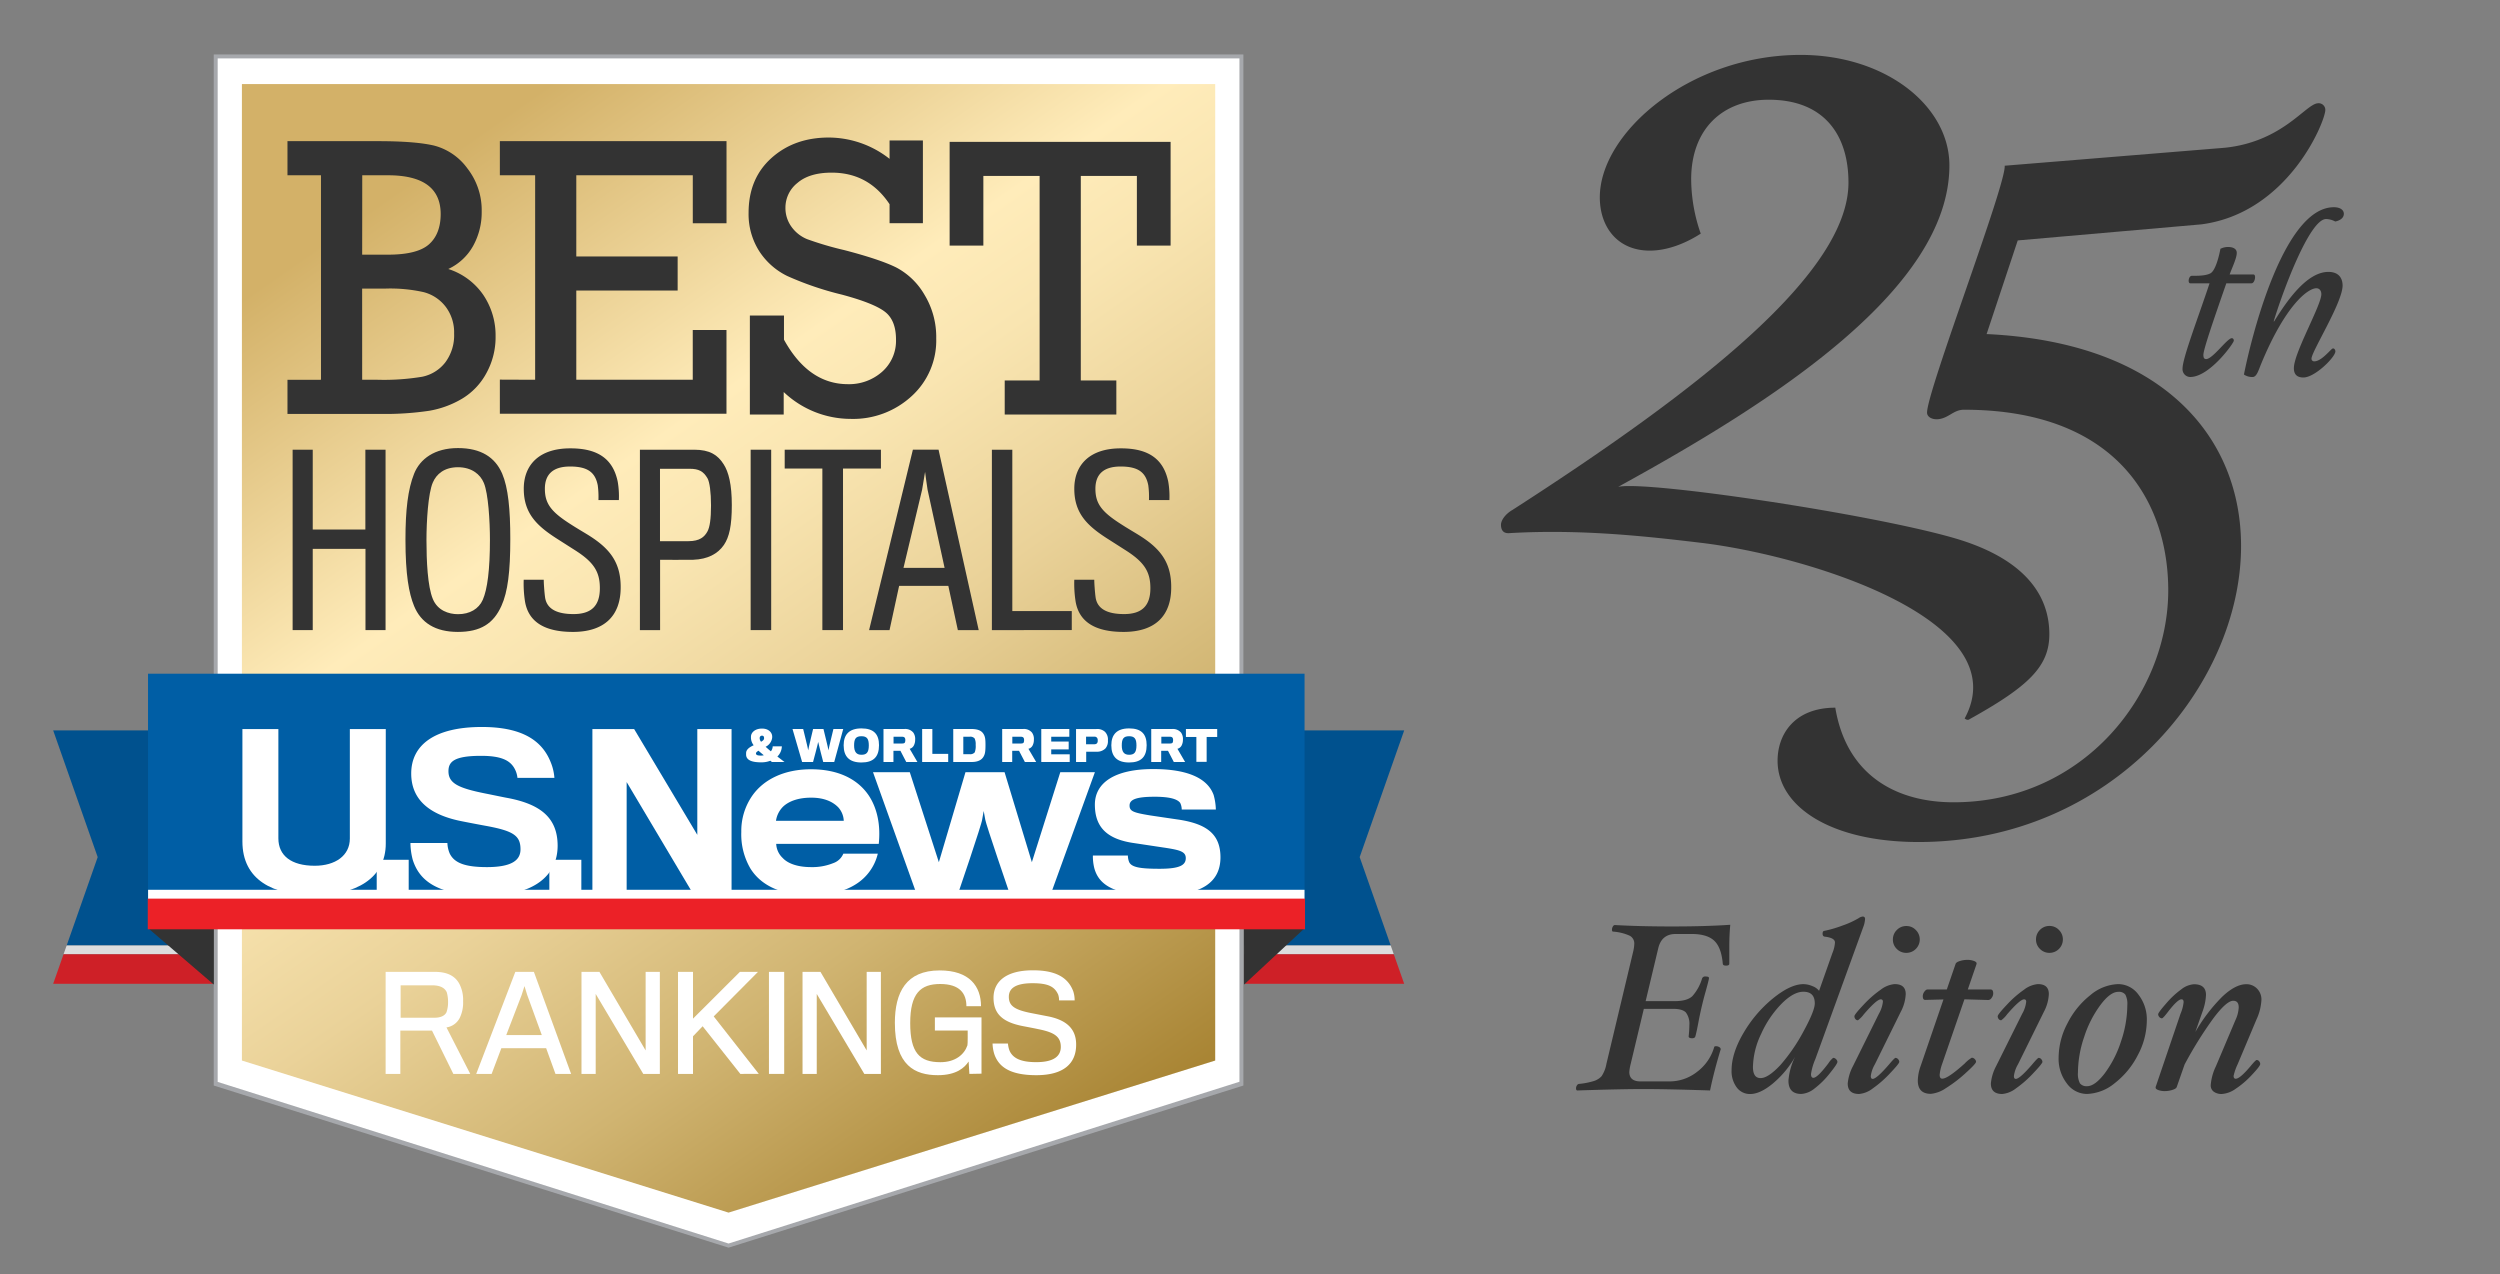 <svg id="Layer_1" data-name="Layer 1" xmlns="http://www.w3.org/2000/svg" xmlns:xlink="http://www.w3.org/1999/xlink" viewBox="0 0 703.46 358.48"><rect x="0" y="0" width="703.46" height="358.48" fill="#808080" stroke="none"/><defs><style>.cls-1{fill:#fff;}.cls-2{fill:#a6a8ac;}.cls-3{fill:url(#linear-gradient);}.cls-4{fill:#333;}.cls-5{fill:#00518e;}.cls-6{fill:#dcddde;}.cls-7{fill:#ce2027;}.cls-8{fill:#005ea5;}.cls-9{fill:#ec2127;}</style><linearGradient id="linear-gradient" x1="95.4" y1="4.51" x2="314.61" y2="317.56" gradientUnits="userSpaceOnUse"><stop offset="0.13" stop-color="#d3b168"/><stop offset="0.39" stop-color="#ffecba"/><stop offset="0.47" stop-color="#f9e5b1"/><stop offset="0.61" stop-color="#ead299"/><stop offset="0.78" stop-color="#d0b471"/><stop offset="0.97" stop-color="#ad8a3b"/><stop offset="1" stop-color="#a88433"/></linearGradient></defs><title>Artboard 1</title><polygon class="cls-1" points="60.7 304.9 60.7 15.83 349.32 15.83 349.32 304.89 205 350.49 60.7 304.9"/><path class="cls-2" d="M348.76,16.39v288L205,349.91,61.25,304.43v-288h287.5m1.12-1.11H60.14V305.45L205,351.07l144.87-45.62V15.28Z"/><polygon class="cls-3" points="341.94 23.65 68.07 23.65 68.07 298.42 205 341.21 341.94 298.42 341.94 23.65"/><path class="cls-4" d="M102.84,177.3V154.44H88V177.3H82.34V126.54H88V149h14.81V126.54h5.68V177.3Z"/><path class="cls-4" d="M141.29,133.24c1.72,4,2.3,10.15,2.3,18.46,0,9.13-.7,14.81-2.49,18.77-2.24,5-5.87,7.34-12.26,7.34s-10.41-2.62-12.32-7.28c-1.47-3.58-2.43-8.88-2.43-18.71,0-8.37.7-14.18,2.43-18.52,1.66-4.15,5.75-7.22,12.32-7.22S139.31,128.71,141.29,133.24Zm-5.43,35.5c1.28-2.94,2-8.43,2-16.86,0-5.17-.45-13-1.72-16-1-2.43-3.45-4.41-7.28-4.41s-6.07,1.92-7.09,4.34C120.47,138.86,120,146.72,120,152c0,5.81.32,13,1.79,16.54,1.34,3.26,4.47,4.28,7.09,4.28C132.15,172.83,134.71,171.36,135.86,168.75Z"/><path class="cls-4" d="M161.21,177.81c-8.3,0-12.52-3.06-13.47-8.49a32.48,32.48,0,0,1-.38-6.19H153c0,1.09.19,3.64.38,5,.51,3.38,3.58,4.66,8,4.66,4.92,0,7.41-2.23,7.41-7.28,0-4.73-1.79-7.41-7.15-10.79l-5-3.19c-5.68-3.64-9.26-7.15-9.26-14,0-6.71,4.34-11.43,13.22-11.37,8.17,0,12,3.45,13.22,9.39a24.43,24.43,0,0,1,.32,5.17h-5.75a24.42,24.42,0,0,0-.19-4.15c-.7-3.64-2.81-5.3-7.79-5.3s-7.09,2.36-7.09,6.26c0,4.21,1.79,6.51,7.28,10,1.53,1,3.64,2.23,4.79,2.94,5.88,3.64,9.26,7.47,9.26,14.69C174.69,173.34,170,177.81,161.21,177.81Z"/><path class="cls-4" d="M203.68,153.36c-1.72,2.49-4.53,4-8.62,4.15-1.09.06-9.32,0-9.32,0v19.8h-5.68V126.54h15.26c4.41,0,6.64,1.47,8.3,4.09,1.4,2.17,2.3,5.68,2.3,11.49S205.21,151.12,203.68,153.36Zm-4.6-18.77c-1.15-2-2.49-2.68-5-2.68h-8.37v20.37h8c3.19,0,4.53-1.21,5.36-2.75.64-1.15,1-3.45,1-7.28S199.66,135.6,199.08,134.58Z"/><path class="cls-4" d="M211.22,177.3V126.54H217V177.3Z"/><path class="cls-4" d="M237.21,131.84V177.3H231.4V131.84h-10.6v-5.3h27.08v5.3Z"/><path class="cls-4" d="M250.3,177.3h-5.75l12.32-50.77h7.22l11.3,50.77h-5.87l-2.68-12.45H253ZM261,137.78c-.13-.64-.7-5-.7-5s-.7,4.34-.83,5c-.19.89-5.24,22-5.24,22h11.56S261.15,138.48,261,137.78Z"/><path class="cls-4" d="M279.1,177.3V126.54h5.75v45.4h16.73v5.36Z"/><path class="cls-4" d="M316.14,177.81c-8.3,0-12.52-3.06-13.47-8.49a32.48,32.48,0,0,1-.38-6.19h5.62c0,1.09.19,3.64.38,5,.51,3.38,3.58,4.66,8,4.66,4.92,0,7.41-2.23,7.41-7.28,0-4.73-1.79-7.41-7.15-10.79l-5-3.19c-5.68-3.64-9.26-7.15-9.26-14,0-6.71,4.34-11.43,13.22-11.37,8.17,0,12,3.45,13.22,9.39a24.43,24.43,0,0,1,.32,5.17h-5.75a24.42,24.42,0,0,0-.19-4.15c-.7-3.64-2.81-5.3-7.79-5.3s-7.09,2.36-7.09,6.26c0,4.21,1.79,6.51,7.28,10,1.53,1,3.64,2.23,4.79,2.94,5.88,3.64,9.26,7.47,9.26,14.69C329.61,173.34,325,177.81,316.14,177.81Z"/><path class="cls-1" d="M129.37,286.41a5,5,0,0,1-3.74,2.69l6.69,13.08h-4.76l-6-12.18h-8.91v12.18h-4.14V273.47h13.92c3.67,0,5.74,1.34,6.83,3.38a9.73,9.73,0,0,1,1.05,4.83A9.86,9.86,0,0,1,129.37,286.41Zm-3.67-7.23c-.58-1.24-1.89-1.93-4.14-1.93h-8.83v9.12h9.6c1.6,0,2.84-.54,3.31-1.56a8.63,8.63,0,0,0,.44-2.76A9.85,9.85,0,0,0,125.7,279.17Z"/><path class="cls-1" d="M138.34,302.18H134l11-28.71h5.23l10.47,28.71h-4.4l-2.62-7.23H141.07Zm10-22.24-.76-2.47-.8,2.51-4.33,11.27h10Z"/><path class="cls-1" d="M181,302.18l-13.38-22.5v22.5h-4V273.47h5.05l13,22.1v-22.1h4v28.71Z"/><path class="cls-1" d="M208.32,302.18l-10.61-13.41L195,291.6v10.58h-4.22V273.47H195v13.16l13.19-13.16h5.09L200.83,286l12.68,16.17Z"/><path class="cls-1" d="M216.37,302.18V273.47h4.29v28.71Z"/><path class="cls-1" d="M243.2,302.18l-13.38-22.5v22.5h-4V273.47h5.05l13,22.1v-22.1h4v28.71Z"/><path class="cls-1" d="M272.77,302.18l-.22-3.49c-1.09,1.71-3.42,3.85-8.65,3.85-6.4,0-12.1-2.69-12.1-14.72,0-8.58,3.16-14.76,12.61-14.76,8.43,0,11.63,4.51,11.63,10.07h-4.11c0-3.56-1.85-6.25-7.38-6.25s-8.43,2.65-8.43,11,2.62,11,8.5,11c4.25,0,6.76-2.22,7.6-4.76.11-.4.07-3.89.07-4.14h-9.23v-3.71h13.12v8.21c0,3.53,0,7.56,0,7.63Z"/><path class="cls-1" d="M291.61,302.54c-7.27,0-10.61-2.25-11.85-6a11,11,0,0,1-.47-2.91h4.33a7.31,7.31,0,0,0,.44,2c1,2.29,3.45,3.24,7.52,3.24,5.09,0,6.91-1.78,6.91-4.29,0-2.94-1.89-4.11-6.36-5-1-.22-2.73-.55-4.25-.84-5.67-1.09-8.32-3.38-8.32-8,0-4.36,3.31-7.74,11.16-7.71,6.69,0,9.89,2.25,11.27,5.89a8.27,8.27,0,0,1,.4,2.58H298a4.73,4.73,0,0,0-.25-1.64c-1-2.22-2.76-3.2-7.23-3.2-5,0-6.65,1.6-6.65,3.82,0,2.51,1.53,3.67,6.47,4.62l4.11.8c5.27.94,8.36,3.31,8.36,8C302.84,299.27,299.28,302.54,291.61,302.54Z"/><path class="cls-4" d="M90.32,106.86V49.32H80.89v-9.6h25.54q10.54,0,15.81,1.27a16.81,16.81,0,0,1,9.3,6.43,19.11,19.11,0,0,1,4,12.11,19.48,19.48,0,0,1-2.4,9.65,15.41,15.41,0,0,1-7,6.51A18.91,18.91,0,0,1,136,83a20.36,20.36,0,0,1,3.45,11.67A20.94,20.94,0,0,1,136.86,105a18.7,18.7,0,0,1-6.81,7.17,27,27,0,0,1-9.3,3.42,83.9,83.9,0,0,1-13.76.88H80.89v-9.6Zm11.59-35.2h7.23q8.28,0,11.56-2.9T124,60.24q0-10.92-14.84-10.92h-7.23Zm0,35.2h4.36a65.58,65.58,0,0,0,12.52-.85,11,11,0,0,0,6.48-4,12.72,12.72,0,0,0,2.51-8.14,11.92,11.92,0,0,0-2.4-7.59,11.44,11.44,0,0,0-6.18-4.08,43.13,43.13,0,0,0-10.68-1h-6.62Z"/><path class="cls-4" d="M150.58,106.86V49.32h-9.93v-9.6h63.78V62.83h-9.49V49.32H162.16V72.16h28.52v9.6H162.16v25.1h32.77v-14h9.49v23.56H140.65v-9.6Z"/><path class="cls-4" d="M211,116.65V88.79h9.6v6.79q6.9,12.52,18,12.52a14,14,0,0,0,9.6-3.48,11.59,11.59,0,0,0,3.92-9.1q0-5.46-3.2-7.86t-12.08-4.77a88.29,88.29,0,0,1-15.28-5.21,19.6,19.6,0,0,1-7.92-7,19.38,19.38,0,0,1-3-10.79q0-9.65,6.43-15.42t16.14-5.77a27.8,27.8,0,0,1,17.1,6V39.53h9.38V62.81h-9.38V57.46q-5.9-8.88-16.28-8.88-6.29,0-9.65,2.9a8.85,8.85,0,0,0-3.37,6.92,9,9,0,0,0,1.71,5.43,10.11,10.11,0,0,0,4.36,3.45,90.8,90.8,0,0,0,10.43,3.08q10.15,2.64,14.73,4.93a19.9,19.9,0,0,1,7.89,7.64,22.92,22.92,0,0,1,3.31,12.31,21.14,21.14,0,0,1-6.92,16.23,24.28,24.28,0,0,1-17.13,6.4,27.46,27.46,0,0,1-18.87-7.56v6.34Z"/><path class="cls-4" d="M292.53,107.06V49.51H276.7V69.1h-9.49V39.91h62.18V69.1H319.9V49.51H304.12v57.54h10v9.6H282.71v-9.6Z"/><polygon class="cls-5" points="14.96 205.52 59.91 205.52 59.91 266.04 18.76 266.04 27.49 241.18 14.96 205.52"/><polygon class="cls-6" points="59.91 268.52 17.88 268.52 18.76 266.04 59.91 266.04 59.91 268.52"/><polygon class="cls-7" points="59.91 276.83 14.96 276.83 17.88 268.52 59.91 268.52 59.91 276.83"/><polygon class="cls-5" points="395.12 205.52 350.17 205.52 350.17 266.04 391.32 266.04 382.59 241.18 395.12 205.52"/><polygon class="cls-6" points="350.17 268.52 392.19 268.52 391.32 266.04 350.17 266.04 350.17 268.52"/><polygon class="cls-7" points="350.17 276.83 395.12 276.83 392.19 268.52 350.17 268.52 350.17 276.83"/><polygon class="cls-4" points="60.17 261.17 60.17 277.05 41.58 261.1 60.17 261.17"/><polygon class="cls-4" points="350.05 261.17 350.05 277.05 367.2 261.1 350.05 261.17"/><rect class="cls-8" x="41.65" y="189.57" width="325.43" height="63.4"/><g id="U.S.News"><path class="cls-1" d="M88.32,251.92c-11.51,0-20.11-4.32-20.11-15.14V205.15H78.33V235.9c0,4.86,3.63,7.71,10.23,7.71,5.79,0,9.88-2.86,9.88-7.65V205.15h10.11v32.21C108.55,247.13,100.14,251.92,88.32,251.92Z"/><path class="cls-1" d="M106,251.34v-9.41h9v9.41Z"/><path class="cls-1" d="M137,252c-14,0-19-4.21-20.86-10.06a19.27,19.27,0,0,1-.65-4.73h10.4a8.18,8.18,0,0,0,.64,2.92c1.28,2.69,4.33,3.86,10.46,3.86,7,0,9.47-1.93,9.47-5,0-3.8-1.93-5.15-9.41-6.55-1.35-.24-4.74-.88-6.78-1.29-9-1.69-14.56-5.84-14.56-13.5,0-7.84,6.31-13.09,19.88-13.09,11.58,0,17,4,19.35,9.87a14.21,14.21,0,0,1,1.06,4.45H145.6a6.57,6.57,0,0,0-.64-2.28c-1.23-2.57-3.74-3.92-9.59-3.92-7.66,0-9.18,1.69-9.18,4.33,0,3.39,2.75,4.73,10.29,6.25,2.33.46,5.37,1.11,6.43,1.29,9.18,1.76,14,5.56,14,13.45C156.88,246.36,150.27,252,137,252Z"/><path class="cls-1" d="M154.58,251.34v-9.41h9v9.41Z"/><path class="cls-1" d="M194.93,251.34l-18.6-31.28v31.28h-9.64V205.15h11.75l17.77,29.76V205.15h9.64v46.19Z"/><path class="cls-1" d="M240.84,248.8c-3,1.92-7.13,3.1-12.64,3.1-7.56,0-13.69-2.23-17-7.44a19,19,0,0,1-2.61-10.34,17.39,17.39,0,0,1,3-10.1c3.28-4.77,9.17-7.56,16.6-7.56,7.8,0,13.14,2.85,16.17,7.24,2.54,3.72,3.46,8.61,2.91,13.75H218.41a5.81,5.81,0,0,0,1.86,4c1.43,1.55,4.21,2.54,7.93,2.54a15.64,15.64,0,0,0,6.26-1.12,4.73,4.73,0,0,0,2.84-2.66H247A13.93,13.93,0,0,1,240.84,248.8Zm-5.08-21.74c-1.43-1.42-3.78-2.61-7.5-2.61-3.52,0-6.13.93-7.8,2.42a7,7,0,0,0-2.11,4.09h19.07A6,6,0,0,0,235.76,227.05Z"/><path class="cls-1" d="M295.76,251.34h-11.7s-6.7-19.57-6.82-20.69c-.07-.43-.44-2.45-.44-2.45s-.37,2-.43,2.39c-.06,1.18-6.75,20.76-6.75,20.76H257.84l-12.19-34.07H256l8.18,25.33,7.49-25.33h11l7.68,25.33,8-25.33h9.74Z"/><path class="cls-1" d="M326.28,252c-11.52,0-17-2.29-18.4-7.87a14,14,0,0,1-.36-3.4h9.85a5.14,5.14,0,0,0,.31,1.73c.62,1.61,3.22,2,8.61,2,5.63,0,7.37-1,7.37-3s-2-2.35-7.06-3.1l-7.43-1.12c-7.5-1.05-11.09-4.33-11.09-10.84,0-6.06,5.45-10,16.42-10,9.34,0,15.24,2.42,17,7.3a16.77,16.77,0,0,1,.62,4.09h-9.6a4.31,4.31,0,0,0-.43-1.86c-.68-.93-2.48-1.74-7.18-1.74-5.45,0-7.07.88-7.07,2.48s1.06,2,5.89,2.79c2,.3,6.75,1,7.92,1.17,8.18,1.24,11.77,4.28,11.77,10.66C343.38,248.36,338,252,326.28,252Z"/></g><g id="_World_Report" data-name="&amp; World Report"><path class="cls-1" d="M216.92,211.41a2.48,2.48,0,0,0,.51-1.41H220a4.17,4.17,0,0,1-1.26,2.88c.61.46,1.31,1,2,1.53h-3.53a4.22,4.22,0,0,1-.43-.35,7,7,0,0,1-2.56.45c-2.21,0-4.19-.4-4.28-2.1,0-.14,0-.36,0-.48,0-1.06,1-1.71,2.13-2.23a3.58,3.58,0,0,1-.76-2v-.47c.05-1.14,1.17-2.22,3.11-2.22,1.76,0,2.79,1,2.86,2.15a3.69,3.69,0,0,1,0,.4,3.29,3.29,0,0,1-1.85,2.57C215.85,210.5,216.39,211,216.92,211.41Zm-4.2.58c0,.45.42.62,1.39.62a3.49,3.49,0,0,0,.81-.09c-.53-.46-1.09-.89-1.48-1.28C213,211.48,212.72,211.74,212.72,212Zm2.27-4.21v-.19a.54.54,0,0,0-.59-.58.61.61,0,0,0-.63.61,1.34,1.34,0,0,0,0,.25,1.69,1.69,0,0,0,.38.85C214.63,208.45,215,208.15,215,207.78Z"/><path class="cls-1" d="M234.74,214.41h-3.1s-1.39-5.35-1.42-5.65c0,.31-1.44,5.65-1.44,5.65h-3.08L223,205.13h3s1.42,5.73,1.42,6c0-.29,1.37-6,1.37-6h2.92s1.41,5.73,1.41,6c0-.29,1.39-6,1.39-6h2.76Z"/><path class="cls-1" d="M247.34,209.69c0,3.26-1.55,4.86-4.95,4.86s-5-1.66-5-4.83c0-3,1.52-4.76,5-4.76S247.34,206.59,247.34,209.69Zm-2.87.07c0-1.84-.5-2.6-2.08-2.6s-2.06.73-2.06,2.6.71,2.62,2.07,2.62S244.47,211.82,244.47,209.76Z"/><path class="cls-1" d="M257.11,209.82a1.81,1.81,0,0,1-1.14.88l2.17,3.71H255l-1.63-3.14H251.4v3.14h-2.8v-9.28h5.87a2.93,2.93,0,0,1,2.51,1,3.06,3.06,0,0,1,.53,2A3.41,3.41,0,0,1,257.11,209.82Zm-2.47-2.12c-.14-.29-.41-.39-.82-.39h-2.39v1.9h2.45c.35,0,.65-.08.75-.31a1.59,1.59,0,0,0,.11-.6A1.44,1.44,0,0,0,254.65,207.7Z"/><path class="cls-1" d="M259.48,214.41v-9.28h2.87v7h4.46v2.29Z"/><path class="cls-1" d="M273.46,214.41h-5.23v-9.28h5.1c1.68,0,2.72.41,3.29,1.21s.68,1.56.68,3.25c0,2-.14,2.7-.65,3.48S275.13,214.41,273.46,214.41Zm1.08-4.82a3.76,3.76,0,0,0-.29-1.79,1.59,1.59,0,0,0-1.4-.5h-1.79v4.92h1.79a1.64,1.64,0,0,0,1.43-.53A5,5,0,0,0,274.54,209.59Z"/><path class="cls-1" d="M290.53,209.82a1.8,1.8,0,0,1-1.15.88l2.18,3.71h-3.18l-1.64-3.14h-1.92v3.14H282v-9.28h5.87a2.93,2.93,0,0,1,2.51,1,3.07,3.07,0,0,1,.54,2A3.45,3.45,0,0,1,290.53,209.82Zm-2.46-2.12c-.14-.29-.43-.39-.83-.39h-2.39v1.9h2.45c.35,0,.66-.08.76-.31a1.63,1.63,0,0,0,.1-.6A1.55,1.55,0,0,0,288.07,207.7Z"/><path class="cls-1" d="M293,214.41v-9.28h7.89v2.18h-5.09v1.35h4.91v2.21h-4.91v1.38H301v2.16Z"/><path class="cls-1" d="M311.07,210.58a3.34,3.34,0,0,1-2.57.94l-2.86,0v2.9h-2.86v-9.28h5.71a3.21,3.21,0,0,1,2.42.77,3.06,3.06,0,0,1,.84,2.42A3.18,3.18,0,0,1,311.07,210.58Zm-2.3-2.85a.89.89,0,0,0-.9-.44H305.6v2.14h2.23c.55,0,.81-.18.94-.43a1.22,1.22,0,0,0,.11-.62A1.29,1.29,0,0,0,308.77,207.73Z"/><path class="cls-1" d="M322.65,209.69c0,3.26-1.55,4.86-4.94,4.86s-5-1.66-5-4.83c0-3,1.52-4.76,5-4.76S322.65,206.59,322.65,209.69Zm-2.87.07c0-1.84-.5-2.6-2.07-2.6s-2.06.73-2.06,2.6.7,2.62,2.06,2.62S319.78,211.82,319.78,209.76Z"/><path class="cls-1" d="M332.46,209.82a1.82,1.82,0,0,1-1.15.88l2.16,3.71h-3.18l-1.63-3.14h-1.92v3.14h-2.8v-9.28h5.87a3,3,0,0,1,2.51,1,3.09,3.09,0,0,1,.54,2A3.51,3.51,0,0,1,332.46,209.82ZM330,207.7c-.14-.29-.42-.39-.83-.39h-2.39v1.9h2.45c.35,0,.66-.08.76-.31a1.79,1.79,0,0,0,.1-.6A1.6,1.6,0,0,0,330,207.7Z"/><path class="cls-1" d="M339.53,207.37v7h-2.89v-7H333.7v-2.24h8.8v2.24Z"/></g><rect class="cls-1" x="41.67" y="250.37" width="325.4" height="2.98"/><rect class="cls-9" x="41.58" y="252.86" width="325.63" height="8.63"/><path class="cls-4" d="M567.76,67.65,559,94c50.3,2.39,71.6,29.54,71.6,59.62,0,39.13-36.2,83.31-90.76,83.31-24.49,0-39.66-9.85-39.66-22.89,0-7.45,4.79-14.91,16.24-14.91,3.19,19.16,17.3,26.62,33.27,26.62,36.73,0,60.42-30.61,60.42-59.62,0-24.75-14.37-50.84-57.49-50.84-2.93,0-4.23,2.33-7.19,2.66-1.59.18-3.19-.53-3.19-1.86,0-6.12,22.27-64.15,21.85-69.46l62-5.06c16.22-1.72,22.62-12.24,26.09-12.51a1.88,1.88,0,0,1,2.13,1.86c0,3.19-10.38,29-34.87,32.21Z"/><path class="cls-4" d="M620,99.83c0,.7.13,1.21.77,1.21,1.85,0,5.94-5.88,7.22-5.88.32,0,.57.26.57.7,0,.7-6.83,10.22-12.26,10.22a2.2,2.2,0,0,1-2.17-2.36c0-3,4.6-14.89,7.6-24h-5.43c-.32,0-.45-.38-.45-.7,0-.58.32-1.41.89-1.41,1.85,0,3.9,0,5.24-.7s2.36-4.47,2.81-6.9a4.73,4.73,0,0,1,2.17-.51c1.28,0,2.43.45,2.43,1.66,0,1.47-1.34,4.22-2,6.07h6.64c.38,0,.51.32.51.77,0,.7-.38,1.72-1,1.72h-7.09C623.1,89.35,620,98.3,620,99.83Z"/><path class="cls-4" d="M639.77,90.44h.13c3.26-5.24,9-13.93,15.27-13.93,3.26,0,4,2.17,4,3.83,0,4.79-8.75,18.59-8.75,20.57a.73.73,0,0,0,.76.77c1.79,0,3.83-2.43,5-3.51.13-.06.2-.13.32-.13.38,0,.64.45.64.83,0,1.6-5.75,7.35-9,7.35-1.6,0-2.68-.7-2.68-2.62,0-4.34,7.73-17.7,7.73-20.83,0-1-.57-1.66-1.4-1.66-2.36,0-8.69,4.66-15.59,21.4-.7,1.73-1.21,3.58-2.36,3.58a4.21,4.21,0,0,1-2.43-.7c1.85-9.46,10.92-47.08,25.3-47.08,1.86,0,2.81.83,2.81,1.85s-.83,1.85-2.43,2.17a5.66,5.66,0,0,0-2.56-.7C649.8,61.63,642.14,82.58,639.77,90.44Z"/><path class="cls-4" d="M520.13,51.38c0-13.46-6.88-23.32-22.43-23.32-13.16,0-21.83,8.37-21.83,22.43a46.93,46.93,0,0,0,2.69,15.25c-4.19,2.69-9.27,4.78-14.35,4.78-9,0-14.05-6.58-14.05-15,0-18.24,25.42-40.07,56.51-40.07,23.92,0,41.86,14.35,41.86,31.1,0,35-50.15,66.81-93.21,90.44h0c8.07-1.79,70.91,7.58,94.5,14.4,18.67,5.4,26.83,15.12,26.83,27.08,0,9.09-5.89,14.72-22.63,24-.53.28-1.2-.3-1.2-.3,15-27.68-44.26-45.87-74.25-49.44-15.54-1.85-33.8-3.9-54.13-2.7-1.2,0-2.09-.6-2.09-2.39,0-1.2,1.2-3,3.29-4.19C479.46,108.79,520.13,76.5,520.13,51.38Z"/><path class="cls-4" d="M486.87,260.22q-.27,2.94-.27,6,0,.64,0,2.48t0,2.48c0,.36-.31.53-.94.53s-.86-.19-.9-.57q-.4-4.55-2.41-6.44t-6.36-1.89H471.5q-3.92,0-4.89,4l-3.55,14.89h8.24q3.41,0,4.89-1.39a12.89,12.89,0,0,0,2.75-5,.91.91,0,0,1,1-.54q.94,0,.94.43t-1,4q-1,3.54-1.81,7.59-.37,2-.62,3.16t-.4,1.66c-.1.36-.4.54-.89.54-.67,0-1-.18-1-.54a30.34,30.34,0,0,0,.2-3.14,5.27,5.27,0,0,0-1-3.6q-1-1-3.63-1h-8.18l-3.69,15.46a13.25,13.25,0,0,0-.4,2.28q0,2.68,3.15,2.68h8.17a12.51,12.51,0,0,0,7.75-2.69,13.34,13.34,0,0,0,4.81-6.94c0-.18.18-.27.54-.27a1.68,1.68,0,0,1,.92.27.66.66,0,0,1,.38.6q-1.84,6-3,11.58-12.22-.4-18.64-.4t-18.67.4c-.27,0-.4-.2-.4-.6a1.47,1.47,0,0,1,.25-.82.8.8,0,0,1,.55-.42,20.9,20.9,0,0,0,4.16-.8,5,5,0,0,0,2.22-1.36,9.1,9.1,0,0,0,1.37-3.49l7.51-31.51a11.09,11.09,0,0,0,.33-2.28,2.43,2.43,0,0,0-1.32-2.28,13.77,13.77,0,0,0-4.63-1.14c-.22,0-.33-.17-.33-.53a1.71,1.71,0,0,1,.25-.89q.25-.43.55-.43,7,.4,16.26.4T486.87,260.22Z"/><path class="cls-4" d="M524.8,258.62a8,8,0,0,1-.33,1.74l-13.68,37.7a16.4,16.4,0,0,0-1.2,4.15q0,1.07.67,1.07,1.14,0,4.22-4.08a6.59,6.59,0,0,1,1.34-1.54,1.15,1.15,0,0,1,.82.38,1.1,1.1,0,0,1,.38.75q0,.57-2.19,3.28a23.67,23.67,0,0,1-4.27,4.23,6.55,6.55,0,0,1-3.71,1.52q-3.61,0-3.61-3.75a18.23,18.23,0,0,1,1.87-6.69,27.57,27.57,0,0,1-6.21,7.46q-3.6,3-6.44,3a4.58,4.58,0,0,1-3.76-1.84,7.6,7.6,0,0,1-1.46-4.85q0-4.75,3.3-10.4A35.88,35.88,0,0,1,498.8,281q5-4.08,8.65-4.08a6.64,6.64,0,0,1,2.49.54,4.4,4.4,0,0,1,1.92,1.34l3.74-10.6a9.29,9.29,0,0,0,.73-3q0-1.31-2.88-1.64-.6-.07-.6-.84t.53-.8a33.48,33.48,0,0,0,5.08-1.49,24.67,24.67,0,0,0,4.51-2.06,2.6,2.6,0,0,1,1.14-.47Q524.8,257.88,524.8,258.62Zm-14.15,23.72q0-3.28-3.21-3.28-2.81,0-6.21,3.45a29.22,29.22,0,0,0-5.69,8.45,22.39,22.39,0,0,0-2.29,9.25q0,3.14,2.14,3.15t5.61-3.7a50.06,50.06,0,0,0,6.49-9.47Q510.65,284.41,510.65,282.33Z"/><path class="cls-4" d="M536.24,279.72a11.72,11.72,0,0,1-1.4,5l-7.29,14.78a8.78,8.78,0,0,0-1.14,3.28c0,.54.18.8.53.8q1.1,0,4.55-4,1.6-1.91,1.87-1.91a1,1,0,0,1,.75.38,1.2,1.2,0,0,1,.32.75q0,.47-2.59,3.19a30.91,30.91,0,0,1-4.88,4.28,7.36,7.36,0,0,1-3.83,1.56q-3.21,0-3.21-2.95a12.91,12.91,0,0,1,1.47-4.88l7.29-14.72a8.73,8.73,0,0,0,1.14-3.41c0-.45-.2-.67-.6-.67q-1.14,0-4.75,4.18a8.11,8.11,0,0,1-1.67,1.71.89.89,0,0,1-.72-.35,1.22,1.22,0,0,1-.28-.79q0-.5,2.56-3.21a29.75,29.75,0,0,1,4.87-4.27,7.45,7.45,0,0,1,3.88-1.56Q536.24,276.91,536.24,279.72Zm3.95-15.35a3.77,3.77,0,0,1-3.75,3.75,3.69,3.69,0,0,1-2.71-1.1,3.6,3.6,0,0,1-1.1-2.64,3.7,3.7,0,0,1,1.1-2.69,3.66,3.66,0,0,1,2.71-1.12,3.58,3.58,0,0,1,2.64,1.12A3.7,3.7,0,0,1,540.19,264.37Z"/><path class="cls-4" d="M560.86,279.52a2.08,2.08,0,0,1-.45,1.27,1.21,1.21,0,0,1-.89.6l-6.76-.2-6.3,18.26a12,12,0,0,0-.67,3c0,.71.25,1.07.74,1.07q1.57,0,6.29-4.25a9.29,9.29,0,0,1,2-1.64,1.13,1.13,0,0,1,.84.38,1.11,1.11,0,0,1,.37.75q0,.54-2.94,3.19a37.26,37.26,0,0,1-5.57,4.25,8.93,8.93,0,0,1-4.2,1.59q-3.68,0-3.68-3.75a12.61,12.61,0,0,1,.8-4.08l6.42-18.73-5.15.13c-.45,0-.67-.36-.67-1.07a2.12,2.12,0,0,1,.45-1.25c.3-.41.6-.62.89-.62h5.42l2.47-7.19q.17-.5,1.22-.82a7.29,7.29,0,0,1,2.12-.32,5.31,5.31,0,0,1,1.75.28c.54.19.82.42.82.69l0,.17-2.47,7.19h6.43Q560.86,278.45,560.86,279.52Z"/><path class="cls-4" d="M576.51,279.72a11.7,11.7,0,0,1-1.4,5l-7.29,14.78a8.78,8.78,0,0,0-1.14,3.28c0,.54.18.8.54.8q1.1,0,4.55-4,1.6-1.91,1.87-1.91a1,1,0,0,1,.75.38,1.19,1.19,0,0,1,.32.75q0,.47-2.59,3.19a30.92,30.92,0,0,1-4.88,4.28,7.36,7.36,0,0,1-3.83,1.56q-3.21,0-3.21-2.95a12.92,12.92,0,0,1,1.47-4.88L569,285.28a8.73,8.73,0,0,0,1.14-3.41q0-.67-.6-.67-1.14,0-4.75,4.18a8.07,8.07,0,0,1-1.67,1.71.89.89,0,0,1-.72-.35,1.22,1.22,0,0,1-.28-.79q0-.5,2.56-3.21a29.68,29.68,0,0,1,4.87-4.27,7.45,7.45,0,0,1,3.88-1.56Q576.51,276.91,576.51,279.72Zm3.95-15.35a3.77,3.77,0,0,1-3.75,3.75A3.68,3.68,0,0,1,574,267a3.61,3.61,0,0,1-1.1-2.64,3.7,3.7,0,0,1,1.1-2.69,3.65,3.65,0,0,1,2.71-1.12,3.58,3.58,0,0,1,2.64,1.12A3.69,3.69,0,0,1,580.46,264.37Z"/><path class="cls-4" d="M604.08,287.22a20.84,20.84,0,0,1-2.51,9.63,23.3,23.3,0,0,1-6.49,7.91,12.92,12.92,0,0,1-7.86,3.06,7,7,0,0,1-5.62-2.93,11.33,11.33,0,0,1-2.34-7.31,20.93,20.93,0,0,1,2.49-9.63,23.58,23.58,0,0,1,6.46-7.95,12.79,12.79,0,0,1,7.85-3.09,7.08,7.08,0,0,1,5.65,2.94A11.34,11.34,0,0,1,604.08,287.22Zm-5.49-4.35a5.56,5.56,0,0,0-.55-3,2.27,2.27,0,0,0-2-.78q-2.24,0-5,3.68a31.1,31.1,0,0,0-4.57,8.95,31.68,31.68,0,0,0-1.77,10.12,5.6,5.6,0,0,0,.57,3,2.33,2.33,0,0,0,2,.8q2.21,0,5-3.66a31,31,0,0,0,4.55-8.95A32,32,0,0,0,598.59,282.87Z"/><path class="cls-4" d="M636.33,281.33a14.86,14.86,0,0,1-1.4,5.55l-5.29,12.58a15.19,15.19,0,0,0-1.14,3.28c0,.54.2.8.6.8q1.21,0,4.25-3.64,1.37-1.64,1.64-1.64a.89.89,0,0,1,.7.37,1.2,1.2,0,0,1,.3.77q0,.57-2.35,3.06a24.82,24.82,0,0,1-4.59,3.93,7.53,7.53,0,0,1-3.85,1.44,3.69,3.69,0,0,1-2.29-.65,2.17,2.17,0,0,1-.85-1.82,14.91,14.91,0,0,1,1.47-5.35L629,287.08a9.58,9.58,0,0,0,.94-3.61q0-1.87-1.54-1.87-1.87,0-5.53,4.85a110.16,110.16,0,0,0-8.16,13.08l-2.22,6.36c-.11.31-.52.58-1.24.8a7.09,7.09,0,0,1-2.11.33,5.32,5.32,0,0,1-1.78-.28q-.81-.29-.8-.69l0-.17,7-20.61a11.07,11.07,0,0,0,.87-3.28q0-.8-.6-.8-1.07,0-3.78,3.51-1.4,1.84-1.71,1.84a1,1,0,0,1-.75-.38,1.2,1.2,0,0,1-.32-.75q0-.47,2.21-3a24.53,24.53,0,0,1,4.27-4,6.54,6.54,0,0,1,3.57-1.46q3.41,0,3.41,3a15.33,15.33,0,0,1-1,4.75l-2,5.69a47.24,47.24,0,0,1,7.56-9.92q3.72-3.53,6.8-3.53a4.12,4.12,0,0,1,3,1.24A4.3,4.3,0,0,1,636.33,281.33Z"/></svg>